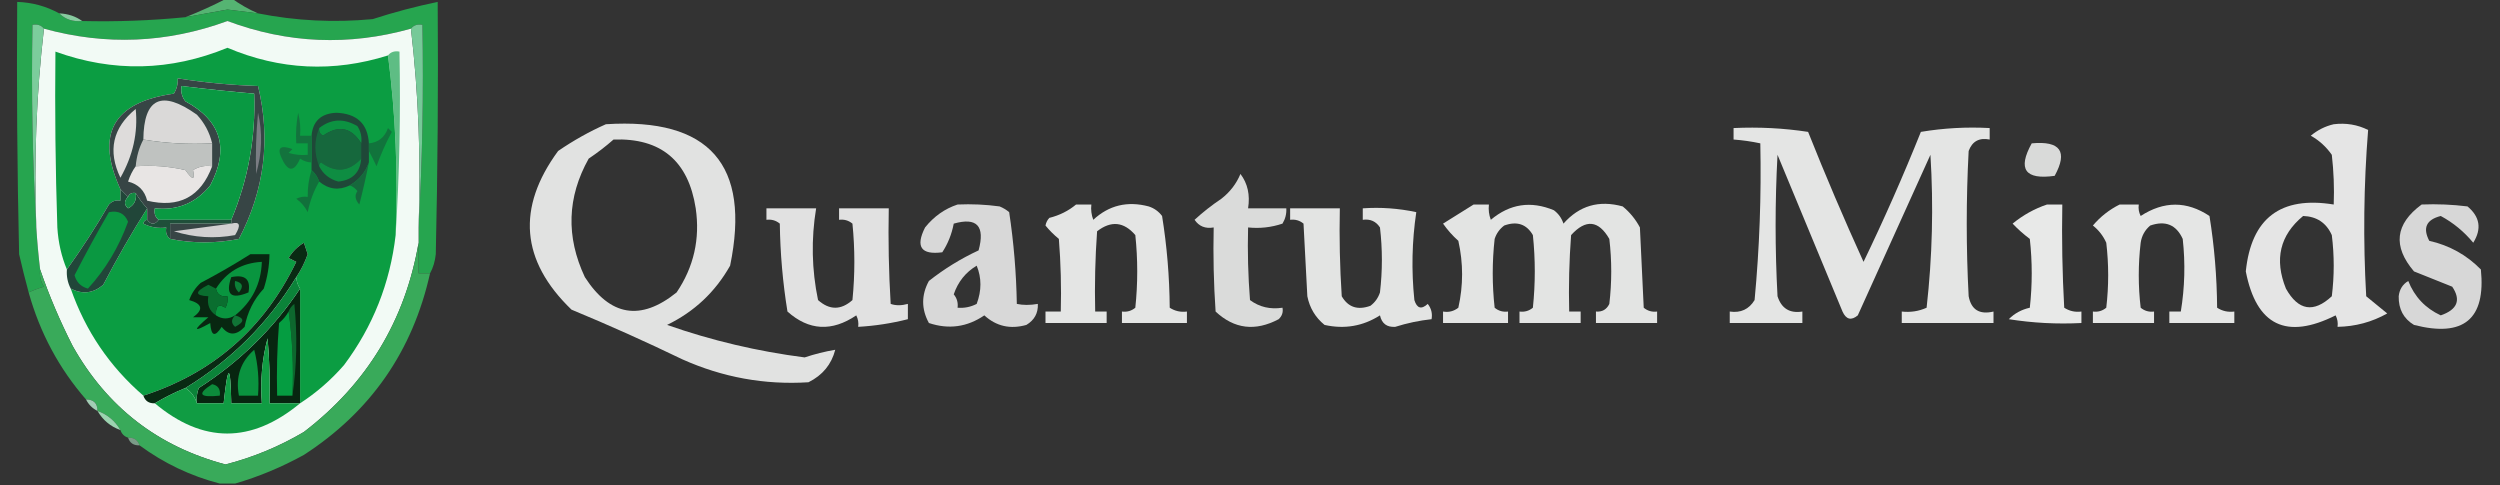 <?xml version="1.0" encoding="UTF-8"?>
<!DOCTYPE svg PUBLIC "-//W3C//DTD SVG 1.1//EN" "http://www.w3.org/Graphics/SVG/1.1/DTD/svg11.dtd">
<svg xmlns="http://www.w3.org/2000/svg" version="1.1" width="654px" height="127px" style="shape-rendering:geometricPrecision; text-rendering:geometricPrecision; image-rendering:optimizeQuality; fill-rule:evenodd; clip-rule:evenodd" xmlns:xlink="http://www.w3.org/1999/xlink">
<rect width="100%" height="100%" fill="#333333" stroke="none"/>
<g><path style="opacity:0.994" fill="#56b573" d="M 59.5,-0.5 C 59.833,-0.5 60.167,-0.5 60.5,-0.5C 62.703,1.1 65.036,2.433 67.5,3.5C 64.843,3.17 62.176,2.837 59.5,2.5C 55.824,3.171 52.157,3.838 48.5,4.5C 52.251,3.027 55.917,1.36 59.5,-0.5 Z"/></g>
<g><path style="opacity:1" fill="#26a54f" d="M 15.5,3.5 C 17.102,5.074 19.102,5.741 21.5,5.5C 30.533,5.716 39.533,5.383 48.5,4.5C 52.157,3.838 55.824,3.171 59.5,2.5C 62.176,2.837 64.843,3.17 67.5,3.5C 77.397,5.46 87.397,5.96 97.5,5C 103.126,3.178 108.792,1.678 114.5,0.5C 114.667,22.503 114.5,44.502 114,66.5C 113.802,68.382 113.302,70.048 112.5,71.5C 111.5,71.5 110.5,71.5 109.5,71.5C 109.5,68.833 109.5,66.167 109.5,63.5C 109.5,62.167 109.5,60.833 109.5,59.5C 110.497,42.008 110.83,24.341 110.5,6.5C 109.209,6.263 108.209,6.596 107.5,7.5C 91.269,12.06 75.269,11.394 59.5,5.5C 43.682,11.289 27.683,11.956 11.5,7.5C 10.791,6.596 9.791,6.263 8.5,6.5C 8.17,24.341 8.503,42.008 9.5,59.5C 9.724,63.179 10.058,66.846 10.5,70.5C 10.287,72.144 10.62,73.644 11.5,75C 10.099,75.41 8.766,75.91 7.5,76.5C 6.609,73.222 5.776,69.889 5,66.5C 4.5,44.502 4.333,22.503 4.5,0.5C 8.417,0.628 12.083,1.628 15.5,3.5 Z"/></g>
<g><path style="opacity:0.996" fill="#88cca0" d="M 15.5,3.5 C 17.786,3.595 19.786,4.262 21.5,5.5C 19.102,5.741 17.102,5.074 15.5,3.5 Z"/></g>
<g><path style="opacity:1" fill="#f2faf5" d="M 107.5,7.5 C 109.486,24.468 110.153,41.801 109.5,59.5C 109.5,60.833 109.5,62.167 109.5,63.5C 105.99,83.862 95.99,100.362 79.5,113C 73.055,116.807 66.222,119.64 59,121.5C 41.322,116.827 27.988,106.494 19,90.5C 15.655,83.937 12.821,77.27 10.5,70.5C 10.058,66.846 9.724,63.179 9.5,59.5C 8.847,41.801 9.514,24.468 11.5,7.5C 27.683,11.956 43.682,11.289 59.5,5.5C 75.269,11.394 91.269,12.06 107.5,7.5 Z"/></g>
<g><path style="opacity:1" fill="#5ebd84" d="M 101.5,14.5 C 102.209,13.596 103.209,13.263 104.5,13.5C 104.83,29.675 104.496,45.675 103.5,61.5C 104.151,45.464 103.484,29.798 101.5,14.5 Z"/></g>
<g><path style="opacity:1" fill="#7ccd9c" d="M 11.5,7.5 C 9.514,24.468 8.847,41.801 9.5,59.5C 8.503,42.008 8.17,24.341 8.5,6.5C 9.791,6.263 10.791,6.596 11.5,7.5 Z"/></g>
<g><path style="opacity:1" fill="#76c998" d="M 107.5,7.5 C 108.209,6.596 109.209,6.263 110.5,6.5C 110.83,24.341 110.497,42.008 109.5,59.5C 110.153,41.801 109.486,24.468 107.5,7.5 Z"/></g>
<g><path style="opacity:1" fill="#0b9d42" d="M 101.5,14.5 C 103.484,29.798 104.151,45.464 103.5,61.5C 102.043,74.075 97.543,85.408 90,95.5C 86.59,99.416 82.757,102.749 78.5,105.5C 78.5,95.5 78.5,85.5 78.5,75.5C 77.89,74.609 77.557,73.609 77.5,72.5C 78.727,70.68 79.727,68.68 80.5,66.5C 80.167,65.5 79.833,64.5 79.5,63.5C 77.833,64.5 76.5,65.833 75.5,67.5C 76.167,67.833 76.833,68.167 77.5,68.5C 69.076,85.933 55.742,97.6 37.5,103.5C 28.696,95.906 22.362,86.573 18.5,75.5C 21.581,77.069 24.415,76.736 27,74.5C 30.651,67.507 34.484,60.84 38.5,54.5C 38.5,55.5 38.5,56.5 38.5,57.5C 37.957,57.56 37.624,57.893 37.5,58.5C 39.396,59.466 41.396,59.799 43.5,59.5C 43.263,60.791 43.596,61.791 44.5,62.5C 50.492,63.699 56.492,63.699 62.5,62.5C 69.184,49.741 70.851,36.408 67.5,22.5C 60.449,22.272 53.449,21.605 46.5,20.5C 46.579,21.93 46.246,23.264 45.5,24.5C 29.582,26.719 24.915,35.052 31.5,49.5C 31.5,50.5 31.5,51.5 31.5,52.5C 30.325,52.281 29.325,52.614 28.5,53.5C 25.058,59.402 21.392,65.069 17.5,70.5C 16.075,67.097 15.242,63.43 15,59.5C 14.5,44.17 14.333,28.837 14.5,13.5C 29.573,18.959 44.573,18.625 59.5,12.5C 73.255,18.318 87.255,18.985 101.5,14.5 Z"/></g>
<g><path style="opacity:1" fill="#1f4838" d="M 96.5,37.5 C 96.5,38.167 96.5,38.833 96.5,39.5C 96.5,40.5 96.5,41.5 96.5,42.5C 95.585,45.086 93.918,47.086 91.5,48.5C 88.642,49.885 85.976,49.552 83.5,47.5C 83.068,46.291 82.401,45.291 81.5,44.5C 81.5,43.833 81.5,43.167 81.5,42.5C 81.5,40.167 81.5,37.833 81.5,35.5C 81.837,31.667 84.004,29.667 88,29.5C 93.37,29.707 96.203,32.374 96.5,37.5 Z"/></g>
<g><path style="opacity:1" fill="#374545" d="M 44.5,62.5 C 44.5,61.167 44.5,59.833 44.5,58.5C 49.833,58.5 55.167,58.5 60.5,58.5C 60.5,58.167 60.5,57.833 60.5,57.5C 64.91,46.971 66.91,35.971 66.5,24.5C 60.147,23.953 53.814,23.286 47.5,22.5C 47.238,23.978 47.571,25.311 48.5,26.5C 57.875,31.571 60.042,38.905 55,48.5C 51.254,53.123 46.421,55.123 40.5,54.5C 40.263,55.791 40.596,56.791 41.5,57.5C 40.5,58.833 39.5,58.833 38.5,57.5C 38.5,56.5 38.5,55.5 38.5,54.5C 37.341,53.26 36.341,51.926 35.5,50.5C 34.508,50.328 33.842,50.662 33.5,51.5C 32.833,50.833 32.167,50.167 31.5,49.5C 24.915,35.052 29.582,26.719 45.5,24.5C 46.246,23.264 46.579,21.93 46.5,20.5C 53.449,21.605 60.449,22.272 67.5,22.5C 70.851,36.408 69.184,49.741 62.5,62.5C 56.492,63.699 50.492,63.699 44.5,62.5 Z"/></g>
<g><path style="opacity:1" fill="#dad9d8" d="M 55.5,37.5 C 49.31,37.823 43.31,37.49 37.5,36.5C 37.608,25.603 42.275,23.436 51.5,30C 53.495,32.157 54.828,34.657 55.5,37.5 Z"/></g>
<g><path style="opacity:1" fill="#099942" d="M 60.5,57.5 C 54.167,57.5 47.833,57.5 41.5,57.5C 40.596,56.791 40.263,55.791 40.5,54.5C 46.421,55.123 51.254,53.123 55,48.5C 60.042,38.905 57.875,31.571 48.5,26.5C 47.571,25.311 47.238,23.978 47.5,22.5C 53.814,23.286 60.147,23.953 66.5,24.5C 66.91,35.971 64.91,46.971 60.5,57.5 Z"/></g>
<g><path style="opacity:1" fill="#0c9241" d="M 94.5,37.5 C 91.889,33.297 88.555,32.631 84.5,35.5C 83.703,35.043 83.369,34.376 83.5,33.5C 86.61,31.066 89.943,30.899 93.5,33C 94.38,34.356 94.713,35.856 94.5,37.5 Z"/></g>
<g><path style="opacity:0.858" fill="#fefffe" d="M 158.5,32.5 C 185.597,30.756 196.43,43.089 191,69.5C 187.114,76.386 181.614,81.553 174.5,85C 186.204,89.093 198.204,91.926 210.5,93.5C 213.13,92.622 215.797,91.956 218.5,91.5C 217.515,95.33 215.181,98.163 211.5,100C 200.046,100.723 189.046,98.723 178.5,94C 168.911,89.37 159.244,85.036 149.5,81C 136.247,68.218 135.081,54.384 146,39.5C 150.019,36.745 154.185,34.411 158.5,32.5 Z M 160.5,36.5 C 172.908,36.064 180.074,42.064 182,54.5C 183.166,62.499 181.5,69.833 177,76.5C 167.599,84.073 159.599,82.74 153,72.5C 148.023,61.914 148.356,51.581 154,41.5C 156.326,39.934 158.492,38.268 160.5,36.5 Z"/></g>
<g><path style="opacity:0.871" fill="#fefffe" d="M 610.5,32.5 C 613.722,32.108 616.722,32.608 619.5,34C 618.344,48.425 618.177,62.925 619,77.5C 620.797,78.999 622.631,80.499 624.5,82C 620.495,84.252 616.162,85.419 611.5,85.5C 611.649,84.448 611.483,83.448 611,82.5C 598.089,88.961 590.256,85.128 587.5,71C 588.929,57.079 596.595,51.246 610.5,53.5C 610.666,49.154 610.499,44.821 610,40.5C 608.545,38.407 606.712,36.74 604.5,35.5C 606.282,34.016 608.282,33.016 610.5,32.5 Z M 602.5,56.5 C 606.063,56.625 608.563,58.292 610,61.5C 610.667,66.833 610.667,72.167 610,77.5C 605.229,81.927 601.229,81.261 598,75.5C 594.92,67.85 596.42,61.517 602.5,56.5 Z"/></g>
<g><path style="opacity:0.868" fill="#fefffe" d="M 453.5,33.5 C 460.09,33.189 466.59,33.522 473,34.5C 477.563,45.958 482.396,57.291 487.5,68.5C 492.886,57.343 497.886,46.009 502.5,34.5C 508.463,33.504 514.463,33.171 520.5,33.5C 520.5,34.5 520.5,35.5 520.5,36.5C 517.762,35.965 515.928,36.965 515,39.5C 514.333,52.167 514.333,64.833 515,77.5C 515.672,81.03 517.838,82.363 521.5,81.5C 521.5,82.5 521.5,83.5 521.5,84.5C 513.5,84.5 505.5,84.5 497.5,84.5C 497.5,83.5 497.5,82.5 497.5,81.5C 499.792,81.756 501.959,81.423 504,80.5C 505.499,67.201 505.832,53.867 505,40.5C 498.667,54.5 492.333,68.5 486,82.5C 484.286,83.925 482.953,83.592 482,81.5C 476.333,67.833 470.667,54.167 465,40.5C 464.333,52.833 464.333,65.167 465,77.5C 466.026,80.693 468.192,82.026 471.5,81.5C 471.5,82.5 471.5,83.5 471.5,84.5C 465.167,84.5 458.833,84.5 452.5,84.5C 452.5,83.5 452.5,82.5 452.5,81.5C 455.368,81.915 457.535,80.915 459,78.5C 460.284,64.865 460.784,51.199 460.5,37.5C 458.194,37.007 455.861,36.674 453.5,36.5C 453.5,35.5 453.5,34.5 453.5,33.5 Z"/></g>
<g><path style="opacity:1" fill="#dedcdb" d="M 35.5,28.5 C 36.122,34.702 34.789,40.702 31.5,46.5C 28.126,39.451 29.459,33.451 35.5,28.5 Z"/></g>
<g><path style="opacity:1" fill="#16683d" d="M 83.5,33.5 C 83.369,34.376 83.703,35.043 84.5,35.5C 88.555,32.631 91.889,33.297 94.5,37.5C 94.5,38.833 94.5,40.167 94.5,41.5C 91.275,44.955 87.775,45.289 84,42.5C 83.601,42.728 83.435,43.062 83.5,43.5C 82.167,40.167 82.167,36.833 83.5,33.5 Z"/></g>
<g><path style="opacity:1" fill="#11743c" d="M 96.5,39.5 C 96.5,38.833 96.5,38.167 96.5,37.5C 98.973,37.264 100.64,35.931 101.5,33.5C 101.833,33.833 102.167,34.167 102.5,34.5C 100.944,37.389 99.61,40.389 98.5,43.5C 97.828,42.051 97.161,40.718 96.5,39.5 Z"/></g>
<g><path style="opacity:0.819" fill="#fefffe" d="M 531.5,37.5 C 538.997,36.804 540.997,39.637 537.5,46C 529.749,47.091 527.749,44.258 531.5,37.5 Z"/></g>
<g><path style="opacity:1" fill="#bfc2c0" d="M 37.5,36.5 C 43.31,37.49 49.31,37.823 55.5,37.5C 55.5,39.5 55.5,41.5 55.5,43.5C 53.712,43.215 52.045,43.548 50.5,44.5C 51.061,47.187 50.394,47.187 48.5,44.5C 44.217,43.508 39.884,43.174 35.5,43.5C 35.721,40.933 36.388,38.599 37.5,36.5 Z"/></g>
<g><path style="opacity:1" fill="#7a7d83" d="M 67.5,29.5 C 68.718,34.712 68.551,40.046 67,45.5C 66.831,40.172 66.998,34.838 67.5,29.5 Z"/></g>
<g><path style="opacity:1" fill="#13733d" d="M 81.5,35.5 C 81.5,37.833 81.5,40.167 81.5,42.5C 80.417,42.461 79.417,42.127 78.5,41.5C 76.895,45.176 75.228,45.01 73.5,41C 72.507,38.579 73.507,37.912 76.5,39C 76.167,39.333 75.833,39.667 75.5,40C 77.134,40.493 78.801,40.66 80.5,40.5C 80.5,39.5 80.5,38.5 80.5,37.5C 79.5,37.5 78.5,37.5 77.5,37.5C 77.336,34.813 77.503,32.146 78,29.5C 78.496,31.473 78.662,33.473 78.5,35.5C 79.5,35.5 80.5,35.5 81.5,35.5 Z"/></g>
<g><path style="opacity:1" fill="#e8e5e4" d="M 35.5,43.5 C 39.884,43.174 44.217,43.508 48.5,44.5C 50.394,47.187 51.061,47.187 50.5,44.5C 52.045,43.548 53.712,43.215 55.5,43.5C 52.52,51.491 46.853,54.491 38.5,52.5C 37.833,49.833 36.167,48.167 33.5,47.5C 33.994,45.974 34.661,44.641 35.5,43.5 Z"/></g>
<g><path style="opacity:1" fill="#0e8d42" d="M 94.5,41.5 C 94.22,45.113 92.22,47.113 88.5,47.5C 86.185,46.859 84.519,45.525 83.5,43.5C 83.435,43.062 83.601,42.728 84,42.5C 87.775,45.289 91.275,44.955 94.5,41.5 Z"/></g>
<g><path style="opacity:0.821" fill="#fefffe" d="M 324.5,45.5 C 326.388,47.988 327.055,50.988 326.5,54.5C 329.833,54.5 333.167,54.5 336.5,54.5C 336.579,55.931 336.246,57.264 335.5,58.5C 332.572,59.484 329.572,59.817 326.5,59.5C 326.334,65.842 326.5,72.175 327,78.5C 329.456,80.321 332.289,80.988 335.5,80.5C 335.719,81.675 335.386,82.675 334.5,83.5C 328.385,86.741 322.885,86.075 318,81.5C 317.5,74.174 317.334,66.841 317.5,59.5C 315.335,59.884 313.668,59.217 312.5,57.5C 314.666,55.507 316.999,53.673 319.5,52C 321.765,50.242 323.432,48.075 324.5,45.5 Z"/></g>
<g><path style="opacity:1" fill="#16683c" d="M 96.5,42.5 C 95.781,46.165 94.948,49.832 94,53.5C 92.887,52.24 92.72,51.073 93.5,50C 92.956,49.283 92.289,48.783 91.5,48.5C 93.918,47.086 95.585,45.086 96.5,42.5 Z"/></g>
<g><path style="opacity:1" fill="#11713b" d="M 81.5,44.5 C 82.401,45.291 83.068,46.291 83.5,47.5C 82.081,49.927 81.081,52.594 80.5,55.5C 79.77,54.066 78.77,52.9 77.5,52C 78.448,51.517 79.448,51.35 80.5,51.5C 80.448,49.097 80.781,46.764 81.5,44.5 Z"/></g>
<g><path style="opacity:0.808" fill="#fefffe" d="M 250.5,53.5 C 254.182,53.335 257.848,53.501 261.5,54C 262.416,54.374 263.25,54.874 264,55.5C 265.197,63.438 265.864,71.439 266,79.5C 267.626,79.854 269.459,79.854 271.5,79.5C 271.607,81.903 270.607,83.737 268.5,85C 264.291,86.189 260.624,85.356 257.5,82.5C 253.013,85.566 248.18,86.233 243,84.5C 241,80.833 241,77.167 243,73.5C 247.032,70.319 251.365,67.652 256,65.5C 257.735,59.112 255.568,56.779 249.5,58.5C 248.971,61.257 247.971,63.757 246.5,66C 240.94,66.721 239.44,64.555 242,59.5C 244.322,56.605 247.155,54.605 250.5,53.5 Z M 255.5,69.5 C 256.806,72.687 256.806,76.02 255.5,79.5C 253.929,80.309 252.262,80.643 250.5,80.5C 250.67,79.178 250.337,78.011 249.5,77C 250.608,73.732 252.608,71.232 255.5,69.5 Z"/></g>
<g><path style="opacity:0.868" fill="#fefffe" d="M 281.5,53.5 C 282.833,53.5 284.167,53.5 285.5,53.5C 285.343,54.873 285.51,56.207 286,57.5C 290.091,53.695 294.924,52.528 300.5,54C 301.931,54.465 303.097,55.299 304,56.5C 305.27,64.397 305.937,72.397 306,80.5C 307.356,81.38 308.856,81.713 310.5,81.5C 310.5,82.5 310.5,83.5 310.5,84.5C 304.833,84.5 299.167,84.5 293.5,84.5C 293.5,83.5 293.5,82.5 293.5,81.5C 294.822,81.67 295.989,81.337 297,80.5C 297.667,74.167 297.667,67.833 297,61.5C 293.996,58 290.663,57.667 287,60.5C 286.5,67.492 286.334,74.492 286.5,81.5C 287.5,81.5 288.5,81.5 289.5,81.5C 289.5,82.5 289.5,83.5 289.5,84.5C 284.167,84.5 278.833,84.5 273.5,84.5C 273.5,83.5 273.5,82.5 273.5,81.5C 274.833,81.5 276.167,81.5 277.5,81.5C 277.666,75.158 277.5,68.825 277,62.5C 275.702,61.44 274.535,60.274 273.5,59C 273.645,58.228 273.978,57.561 274.5,57C 277.174,56.33 279.507,55.163 281.5,53.5 Z"/></g>
<g><path style="opacity:0.865" fill="#fefffe" d="M 385.5,53.5 C 386.833,53.5 388.167,53.5 389.5,53.5C 389.343,54.873 389.51,56.207 390,57.5C 394.967,53.318 400.467,52.484 406.5,55C 407.701,55.903 408.535,57.069 409,58.5C 413.14,53.789 418.306,52.289 424.5,54C 426.378,55.543 427.878,57.376 429,59.5C 429.333,66.5 429.667,73.5 430,80.5C 431.011,81.337 432.178,81.67 433.5,81.5C 433.5,82.5 433.5,83.5 433.5,84.5C 428.167,84.5 422.833,84.5 417.5,84.5C 417.5,83.5 417.5,82.5 417.5,81.5C 419.124,81.64 420.29,80.973 421,79.5C 421.667,73.833 421.667,68.167 421,62.5C 418.177,57.605 414.843,57.271 411,61.5C 410.5,68.158 410.334,74.825 410.5,81.5C 411.5,81.5 412.5,81.5 413.5,81.5C 413.5,82.5 413.5,83.5 413.5,84.5C 408.167,84.5 402.833,84.5 397.5,84.5C 397.5,83.5 397.5,82.5 397.5,81.5C 398.822,81.67 399.989,81.337 401,80.5C 401.667,74.167 401.667,67.833 401,61.5C 399.334,58.621 396.834,57.788 393.5,59C 392.299,59.903 391.465,61.069 391,62.5C 390.333,68.5 390.333,74.5 391,80.5C 392.011,81.337 393.178,81.67 394.5,81.5C 394.5,82.5 394.5,83.5 394.5,84.5C 388.833,84.5 383.167,84.5 377.5,84.5C 377.5,83.5 377.5,82.5 377.5,81.5C 378.978,81.762 380.311,81.429 381.5,80.5C 382.813,74.68 382.813,68.846 381.5,63C 380.004,61.669 378.671,60.169 377.5,58.5C 380.231,56.808 382.898,55.142 385.5,53.5 Z"/></g>
<g><path style="opacity:0.894" fill="#fefffe" d="M 535.5,53.5 C 536.833,53.5 538.167,53.5 539.5,53.5C 539.334,62.506 539.5,71.506 540,80.5C 541.356,81.38 542.856,81.713 544.5,81.5C 544.5,82.5 544.5,83.5 544.5,84.5C 538.132,84.83 531.798,84.496 525.5,83.5C 526.991,81.988 528.824,80.988 531,80.5C 531.667,74.5 531.667,68.5 531,62.5C 529.365,61.274 527.865,59.941 526.5,58.5C 529.221,56.266 532.221,54.599 535.5,53.5 Z"/></g>
<g><path style="opacity:0.877" fill="#fefffe" d="M 554.5,53.5 C 556.167,53.5 557.833,53.5 559.5,53.5C 559.351,54.552 559.517,55.552 560,56.5C 566.067,52.554 572.067,52.554 578,56.5C 579.27,64.397 579.937,72.397 580,80.5C 581.356,81.38 582.856,81.713 584.5,81.5C 584.5,82.5 584.5,83.5 584.5,84.5C 578.833,84.5 573.167,84.5 567.5,84.5C 567.5,83.5 567.5,82.5 567.5,81.5C 568.5,81.5 569.5,81.5 570.5,81.5C 571.539,75.203 571.706,68.87 571,62.5C 569.309,58.787 566.475,57.621 562.5,59C 561.107,60.171 560.273,61.671 560,63.5C 559.333,69.167 559.333,74.833 560,80.5C 561.011,81.337 562.178,81.67 563.5,81.5C 563.5,82.5 563.5,83.5 563.5,84.5C 558.167,84.5 552.833,84.5 547.5,84.5C 547.5,83.5 547.5,82.5 547.5,81.5C 548.822,81.67 549.989,81.337 551,80.5C 551.667,74.833 551.667,69.167 551,63.5C 550.19,61.694 549.024,60.194 547.5,59C 549.444,56.692 551.777,54.859 554.5,53.5 Z"/></g>
<g><path style="opacity:0.804" fill="#fefffe" d="M 633.5,53.5 C 637.514,53.334 641.514,53.501 645.5,54C 648.757,56.711 649.257,59.877 647,63.5C 644.603,60.6 641.77,58.267 638.5,56.5C 634.725,57.462 633.725,59.629 635.5,63C 640.767,64.193 645.267,66.693 649,70.5C 650.315,83.501 644.481,88.334 631.5,85C 628.771,83.361 627.438,80.861 627.5,77.5C 627.696,75.714 628.529,74.38 630,73.5C 631.637,77.636 634.47,80.636 638.5,82.5C 642.859,80.99 643.859,78.49 641.5,75C 638.167,73.667 634.833,72.333 631.5,71C 625.9,64.435 626.567,58.602 633.5,53.5 Z"/></g>
<g><path style="opacity:0.855" fill="#fefffe" d="M 200.5,54.5 C 204.833,54.5 209.167,54.5 213.5,54.5C 212.177,62.542 212.343,70.542 214,78.5C 217,81.167 220,81.167 223,78.5C 223.667,71.833 223.667,65.167 223,58.5C 221.989,57.663 220.822,57.33 219.5,57.5C 219.5,56.5 219.5,55.5 219.5,54.5C 223.833,54.5 228.167,54.5 232.5,54.5C 232.334,62.84 232.5,71.173 233,79.5C 234.299,79.966 235.799,79.966 237.5,79.5C 237.5,80.833 237.5,82.167 237.5,83.5C 233.24,84.585 228.906,85.252 224.5,85.5C 224.649,84.448 224.483,83.448 224,82.5C 217.596,86.825 211.596,86.491 206,81.5C 204.769,73.911 204.103,66.244 204,58.5C 202.989,57.663 201.822,57.33 200.5,57.5C 200.5,56.5 200.5,55.5 200.5,54.5 Z"/></g>
<g><path style="opacity:0.864" fill="#fefffe" d="M 337.5,54.5 C 341.833,54.5 346.167,54.5 350.5,54.5C 350.334,62.174 350.5,69.841 351,77.5C 352.666,80.379 355.166,81.212 358.5,80C 359.701,79.097 360.535,77.931 361,76.5C 361.667,70.833 361.667,65.167 361,59.5C 359.951,57.893 358.451,57.227 356.5,57.5C 356.5,56.5 356.5,55.5 356.5,54.5C 361.214,54.173 365.88,54.507 370.5,55.5C 369.367,63.117 369.2,70.784 370,78.5C 370.677,80.689 371.844,81.022 373.5,79.5C 374.429,80.689 374.762,82.022 374.5,83.5C 371.278,83.85 368.112,84.517 365,85.5C 362.812,85.646 361.479,84.646 361,82.5C 356.559,85.331 351.726,86.164 346.5,85C 344.106,83.048 342.606,80.548 342,77.5C 341.667,71.167 341.333,64.833 341,58.5C 339.989,57.663 338.822,57.33 337.5,57.5C 337.5,56.5 337.5,55.5 337.5,54.5 Z"/></g>
<g><path style="opacity:1" fill="#1f4f3a" d="M 38.5,57.5 C 39.5,58.833 40.5,58.833 41.5,57.5C 47.833,57.5 54.167,57.5 60.5,57.5C 60.5,57.833 60.5,58.167 60.5,58.5C 55.167,58.5 49.833,58.5 44.5,58.5C 44.5,59.833 44.5,61.167 44.5,62.5C 43.596,61.791 43.263,60.791 43.5,59.5C 41.396,59.799 39.396,59.466 37.5,58.5C 37.624,57.893 37.957,57.56 38.5,57.5 Z"/></g>
<g><path style="opacity:1" fill="#d1d0d1" d="M 60.5,58.5 C 62.77,57.875 63.103,58.875 61.5,61.5C 56.126,62.498 50.792,62.164 45.5,60.5C 50.651,59.833 55.651,59.166 60.5,58.5 Z"/></g>
<g><path style="opacity:1" fill="#092a13" d="M 77.5,72.5 C 70.167,84.5 60.5,94.167 48.5,101.5C 45.672,102.655 43.005,103.989 40.5,105.5C 38.973,105.573 37.973,104.906 37.5,103.5C 55.742,97.6 69.076,85.933 77.5,68.5C 76.833,68.167 76.167,67.833 75.5,67.5C 76.5,65.833 77.833,64.5 79.5,63.5C 79.833,64.5 80.167,65.5 80.5,66.5C 79.727,68.68 78.727,70.68 77.5,72.5 Z"/></g>
<g><path style="opacity:1" fill="#214639" d="M 31.5,49.5 C 32.167,50.167 32.833,50.833 33.5,51.5C 32.438,52.575 32.438,53.575 33.5,54.5C 35.111,53.68 35.778,52.346 35.5,50.5C 36.341,51.926 37.341,53.26 38.5,54.5C 34.484,60.84 30.651,67.507 27,74.5C 24.415,76.736 21.581,77.069 18.5,75.5C 17.699,73.958 17.366,72.291 17.5,70.5C 21.392,65.069 25.058,59.402 28.5,53.5C 29.325,52.614 30.325,52.281 31.5,52.5C 31.5,51.5 31.5,50.5 31.5,49.5 Z"/></g>
<g><path style="opacity:1" fill="#0a9841" d="M 28.5,55.5 C 30.948,55.01 32.615,55.843 33.5,58C 31.102,64.652 27.602,70.485 23,75.5C 21.167,75 20,73.833 19.5,72C 22.39,66.382 25.39,60.882 28.5,55.5 Z"/></g>
<g><path style="opacity:1" fill="#128942" d="M 35.5,50.5 C 35.778,52.346 35.111,53.68 33.5,54.5C 32.438,53.575 32.438,52.575 33.5,51.5C 33.842,50.662 34.508,50.328 35.5,50.5 Z"/></g>
<g><path style="opacity:1" fill="#082711" d="M 65.5,66.5 C 67.167,66.5 68.833,66.5 70.5,66.5C 70.453,69.568 69.953,72.568 69,75.5C 66.387,78.325 64.721,81.658 64,85.5C 61.8,87.831 59.8,87.831 58,85.5C 56.221,88.276 55.221,87.943 55,84.5C 50.556,87.008 50.389,86.508 54.5,83C 53.167,83 51.833,83 50.5,83C 53.286,80.979 52.953,79.479 49.5,78.5C 50.128,76.742 51.128,75.242 52.5,74C 57.002,71.636 61.335,69.136 65.5,66.5 Z"/></g>
<g><path style="opacity:1" fill="#09953f" d="M 61.5,82.5 C 59.766,83.562 58.099,83.562 56.5,82.5C 56.354,80.058 57.187,79.391 59,80.5C 59.483,79.552 59.65,78.552 59.5,77.5C 57.821,77.715 56.821,77.048 56.5,75.5C 59.271,71.113 63.271,68.779 68.5,68.5C 68.296,74.241 65.963,78.908 61.5,82.5 Z"/></g>
<g><path style="opacity:0.999" fill="#39aa5a" d="M 109.5,63.5 C 109.5,66.167 109.5,68.833 109.5,71.5C 110.5,71.5 111.5,71.5 112.5,71.5C 107.954,91.869 96.954,107.703 79.5,119C 73.672,122.212 67.672,124.712 61.5,126.5C 60.167,126.5 58.833,126.5 57.5,126.5C 49.873,124.52 42.873,121.187 36.5,116.5C 36.027,115.094 35.027,114.427 33.5,114.5C 32.5,114.167 31.833,113.5 31.5,112.5C 30.089,110.086 28.089,108.419 25.5,107.5C 25.5,105.5 24.5,104.5 22.5,104.5C 15.423,96.349 10.423,87.016 7.5,76.5C 8.766,75.91 10.099,75.41 11.5,75C 10.62,73.644 10.287,72.144 10.5,70.5C 12.821,77.27 15.655,83.937 19,90.5C 27.988,106.494 41.322,116.827 59,121.5C 66.222,119.64 73.055,116.807 79.5,113C 95.99,100.362 105.99,83.862 109.5,63.5 Z"/></g>
<g><path style="opacity:1" fill="#072610" d="M 78.5,75.5 C 78.5,85.5 78.5,95.5 78.5,105.5C 75.833,105.5 73.167,105.5 70.5,105.5C 70.666,99.824 70.499,94.157 70,88.5C 68.551,93.981 68.051,99.648 68.5,105.5C 65.833,105.5 63.167,105.5 60.5,105.5C 60.299,95.031 59.632,95.031 58.5,105.5C 56.167,105.5 53.833,105.5 51.5,105.5C 51.343,104.127 51.51,102.793 52,101.5C 62.693,94.64 71.526,85.973 78.5,75.5 Z"/></g>
<g><path style="opacity:1" fill="#0a933f" d="M 66.5,91.5 C 67.483,95.298 67.817,99.298 67.5,103.5C 65.833,103.5 64.167,103.5 62.5,103.5C 61.589,98.633 62.922,94.633 66.5,91.5 Z"/></g>
<g><path style="opacity:1" fill="#0d672e" d="M 76.5,103.5 C 76.825,95.981 76.492,88.648 75.5,81.5C 75.783,80.711 76.283,80.044 77,79.5C 77.823,87.677 77.656,95.677 76.5,103.5 Z"/></g>
<g><path style="opacity:1" fill="#0b8339" d="M 77.5,72.5 C 77.557,73.609 77.89,74.609 78.5,75.5C 71.526,85.973 62.693,94.64 52,101.5C 51.51,102.793 51.343,104.127 51.5,105.5C 50.978,103.781 49.978,102.448 48.5,101.5C 60.5,94.167 70.167,84.5 77.5,72.5 Z"/></g>
<g><path style="opacity:1" fill="#059d41" d="M 75.5,81.5 C 76.492,88.648 76.825,95.981 76.5,103.5C 75.167,103.5 73.833,103.5 72.5,103.5C 72.334,97.158 72.501,90.825 73,84.5C 74.045,83.627 74.878,82.627 75.5,81.5 Z"/></g>
<g><path style="opacity:1" fill="#107536" d="M 61.5,82.5 C 64.012,83.216 64.012,84.216 61.5,85.5C 60.438,84.575 60.438,83.575 61.5,82.5 Z"/></g>
<g><path style="opacity:1" fill="#0a6e2f" d="M 56.5,75.5 C 56.821,77.048 57.821,77.715 59.5,77.5C 59.65,78.552 59.483,79.552 59,80.5C 57.187,79.391 56.354,80.058 56.5,82.5C 54.787,81.365 54.12,79.698 54.5,77.5C 50.898,77.322 50.898,76.322 54.5,74.5C 55.184,74.863 55.85,75.196 56.5,75.5 Z"/></g>
<g><path style="opacity:1" fill="#0a2711" d="M 60.5,72.5 C 64.138,71.737 65.638,73.07 65,76.5C 60.416,78.413 58.916,77.079 60.5,72.5 Z"/></g>
<g><path style="opacity:1" fill="#0c8037" d="M 61.5,73.5 C 63.465,73.948 63.798,74.948 62.5,76.5C 61.614,75.675 61.281,74.675 61.5,73.5 Z"/></g>
<g><path style="opacity:1" fill="#109c43" d="M 78.5,105.5 C 65.747,116.048 53.08,116.048 40.5,105.5C 43.005,103.989 45.672,102.655 48.5,101.5C 49.978,102.448 50.978,103.781 51.5,105.5C 53.833,105.5 56.167,105.5 58.5,105.5C 59.632,95.031 60.299,95.031 60.5,105.5C 63.167,105.5 65.833,105.5 68.5,105.5C 68.051,99.648 68.551,93.981 70,88.5C 70.499,94.157 70.666,99.824 70.5,105.5C 73.167,105.5 75.833,105.5 78.5,105.5 Z"/></g>
<g><path style="opacity:1" fill="#0c8b3b" d="M 55.5,100.5 C 57.048,100.821 57.715,101.821 57.5,103.5C 52.149,104.071 51.482,103.071 55.5,100.5 Z"/></g>
<g><path style="opacity:0.957" fill="#a8d4bb" d="M 22.5,104.5 C 24.5,104.5 25.5,105.5 25.5,107.5C 24.167,106.833 23.167,105.833 22.5,104.5 Z"/></g>
<g><path style="opacity:0.992" fill="#9dd4b1" d="M 25.5,107.5 C 28.089,108.419 30.089,110.086 31.5,112.5C 28.911,111.581 26.911,109.914 25.5,107.5 Z"/></g>
<g><path style="opacity:0.616" fill="#a8dbbc" d="M 33.5,114.5 C 35.027,114.427 36.027,115.094 36.5,116.5C 34.973,116.573 33.973,115.906 33.5,114.5 Z"/></g>
</svg>
